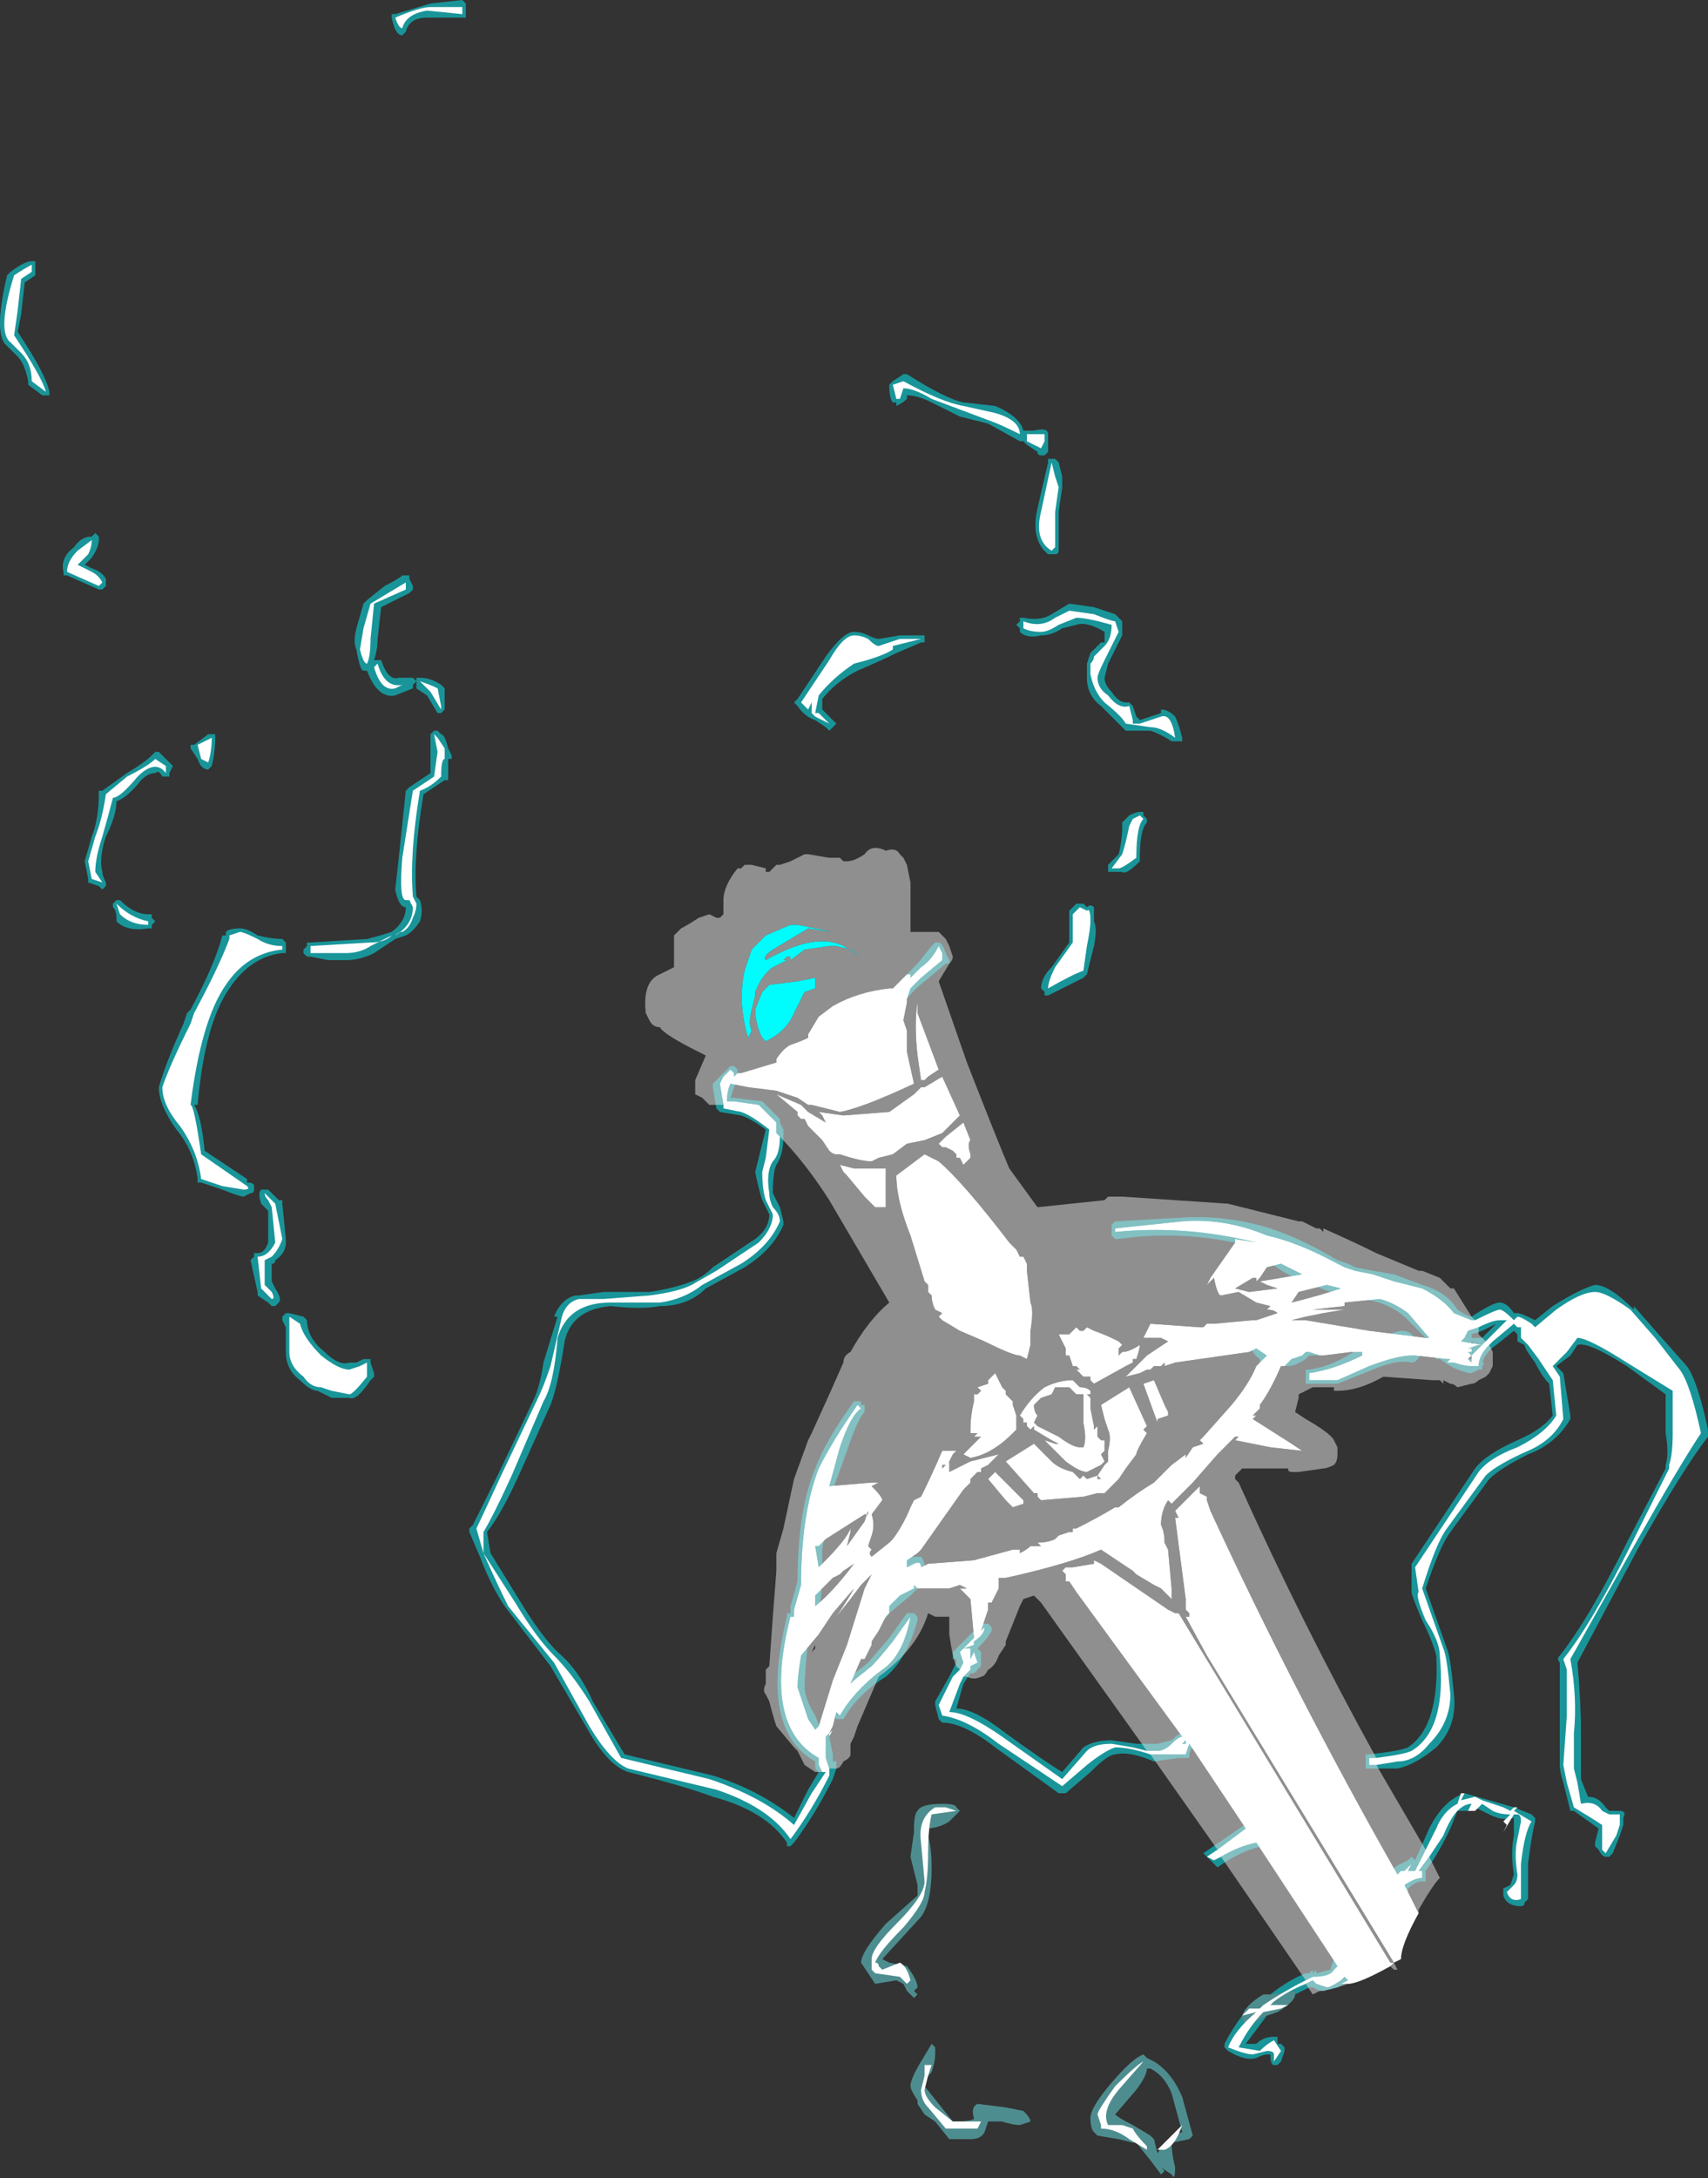<?xml version="1.0" encoding="UTF-8" standalone="no"?>
<svg xmlns:ffdec="https://www.free-decompiler.com/flash" xmlns:xlink="http://www.w3.org/1999/xlink" ffdec:objectType="shape" height="30.85px" width="24.2px" xmlns="http://www.w3.org/2000/svg">
  <rect width="100%" height="100%" fill="#333333" stroke="none"/>
  <g transform="matrix(1.0, 0.0, 0.0, 1.0, 19.8, 28.0)">
    <path d="M1.05 -8.9 L1.05 -8.95 1.1 -8.95 1.05 -9.0 1.05 -8.9 M1.05 -9.1 L1.05 -9.05 1.2 -9.05 1.4 -9.25 1.2 -9.15 1.05 -9.1 M0.35 -8.95 L0.35 -8.9 Q0.3 -8.7 0.2 -8.7 0.0 -8.75 -0.35 -8.6 L-0.85 -8.4 -1.3 -8.4 -1.3 -8.6 -1.25 -8.6 Q-0.9 -8.65 -0.55 -8.9 -0.2 -9.1 0.05 -9.15 0.15 -9.15 0.2 -9.1 L0.35 -8.95 M1.8 -8.95 L1.7 -9.0 1.7 -9.1 1.65 -9.15 1.4 -8.95 Q1.25 -8.85 1.2 -8.7 1.25 -8.7 1.2 -8.65 L1.2 -8.6 1.15 -8.6 1.05 -8.55 Q0.95 -8.55 0.75 -8.65 L0.6 -8.75 0.55 -8.75 0.5 -8.8 0.5 -8.85 0.45 -8.95 0.45 -9.0 0.1 -9.35 Q-0.2 -9.6 -0.6 -9.6 -0.85 -9.65 -1.2 -9.8 L-1.25 -9.8 Q-1.6 -9.95 -1.85 -10.15 L-1.85 -10.2 -1.9 -10.2 Q-1.95 -10.25 -1.9 -10.25 L-1.9 -10.3 Q-2.95 -10.6 -3.95 -10.45 L-4.0 -10.45 -4.05 -10.5 -4.05 -10.65 -4.0 -10.7 -3.1 -10.75 Q-2.45 -10.8 -1.8 -10.6 -1.35 -10.45 -0.85 -10.15 L-0.7 -10.1 -0.6 -10.05 -0.35 -10.0 -0.05 -9.95 0.35 -9.8 Q0.7 -9.7 0.85 -9.45 1.0 -9.35 1.05 -9.35 1.35 -9.55 1.45 -9.55 1.55 -9.55 1.65 -9.4 L1.7 -9.4 Q1.75 -9.4 1.95 -9.3 L2.2 -9.5 Q2.6 -9.75 2.8 -9.8 3.0 -9.8 3.35 -9.45 L3.35 -9.5 3.7 -9.1 4.1 -8.65 Q4.25 -8.45 4.4 -7.75 L4.4 -7.65 Q4.05 -7.2 3.4 -6.05 L2.55 -4.45 Q2.6 -3.9 2.6 -3.45 L2.6 -2.8 2.7 -2.55 Q2.85 -2.55 2.95 -2.4 L3.0 -2.35 3.15 -2.35 Q3.25 -2.35 3.2 -2.25 L3.2 -2.15 3.15 -2.0 3.05 -1.75 3.0 -1.7 2.95 -1.7 Q2.9 -1.7 2.85 -1.8 L2.8 -1.85 2.8 -1.9 2.85 -2.1 2.5 -2.35 2.45 -2.35 2.35 -2.75 Q2.3 -2.9 2.3 -3.0 L2.3 -4.45 Q2.25 -4.5 2.3 -4.55 2.7 -5.05 3.25 -6.15 L3.8 -7.2 3.8 -7.25 Q3.85 -7.4 3.8 -7.7 L3.8 -8.25 3.25 -8.65 Q2.7 -9.0 2.55 -8.95 L2.45 -8.8 2.25 -8.65 2.35 -8.55 2.45 -7.95 2.45 -7.9 Q2.25 -7.55 1.85 -7.4 1.45 -7.2 1.3 -7.05 L0.75 -6.3 Q0.6 -6.1 0.4 -5.5 L0.7 -4.65 Q0.75 -4.55 0.8 -4.0 0.85 -3.55 0.55 -3.25 0.25 -3.0 0.0 -2.95 L-0.45 -2.95 -0.45 -3.15 -0.4 -3.15 Q0.05 -3.2 0.15 -3.25 0.6 -3.55 0.55 -4.55 0.5 -4.75 0.35 -5.05 0.2 -5.4 0.2 -5.45 L0.2 -5.85 1.1 -7.2 Q1.25 -7.4 1.7 -7.6 2.05 -7.75 2.2 -7.95 L2.15 -8.4 Q2.05 -8.5 1.95 -8.7 1.8 -8.9 1.8 -8.95 M1.1 -8.8 L1.1 -8.8 1.1 -8.75 1.05 -8.75 1.05 -8.7 1.15 -8.75 1.1 -8.8 M-5.85 -5.0 L-5.8 -5.0 -5.75 -4.95 -5.75 -4.9 Q-5.8 -4.8 -5.95 -4.65 L-5.9 -4.6 -5.9 -4.4 -6.0 -4.3 -6.05 -4.3 -6.15 -4.15 -6.25 -3.8 Q-6.0 -3.8 -5.55 -3.45 -5.0 -3.05 -4.75 -2.9 L-4.45 -3.25 Q-4.3 -3.35 -4.05 -3.35 L-3.7 -3.3 -3.4 -3.3 -3.2 -3.35 Q-3.1 -3.45 -3.05 -3.45 L-3.0 -3.45 -2.9 -3.35 -2.9 -3.3 -2.95 -3.15 -2.95 -3.1 -3.1 -3.1 -3.45 -3.05 Q-3.8 -3.2 -4.0 -3.15 -4.1 -3.15 -4.35 -2.9 L-4.7 -2.6 -4.8 -2.6 -5.7 -3.25 Q-6.15 -3.6 -6.45 -3.6 L-6.5 -3.65 -6.55 -3.85 -6.55 -3.9 -6.35 -4.25 -6.25 -4.45 -6.25 -4.5 -6.3 -4.5 -6.3 -4.6 -5.9 -5.0 -5.85 -5.0 M-7.5 -4.45 L-7.2 -4.8 -6.95 -5.15 -6.85 -5.15 -6.8 -5.1 -6.8 -5.05 Q-6.95 -4.5 -7.25 -4.25 -7.65 -4.0 -7.85 -3.65 L-7.95 -3.65 -8.0 -3.75 -8.0 -3.8 Q-8.0 -4.05 -7.75 -4.25 L-7.5 -4.45 M-7.05 -6.2 L-7.0 -6.2 -6.9 -6.15 -6.85 -6.1 -6.85 -6.0 -6.9 -5.95 Q-6.8 -5.95 -6.75 -5.95 -6.7 -5.9 -6.7 -5.8 -6.65 -5.6 -6.8 -5.5 L-6.9 -5.4 -7.2 -5.15 Q-7.3 -5.0 -7.4 -5.0 L-7.55 -5.0 -7.6 -5.05 -7.6 -5.3 -7.05 -6.2 M-1.35 -9.2 L-1.25 -9.2 Q-0.85 -9.2 -0.7 -9.1 L-0.65 -9.05 -0.65 -9.0 -0.7 -9.0 Q-0.85 -8.8 -1.25 -8.8 L-1.3 -8.75 Q-1.45 -8.65 -1.55 -8.65 L-1.65 -8.65 Q-1.75 -8.65 -1.85 -8.55 L-1.9 -8.55 Q-1.95 -8.55 -1.95 -8.6 L-1.95 -8.75 Q-2.1 -8.85 -2.1 -9.05 L-2.1 -9.15 -2.05 -9.15 -1.6 -9.2 -1.35 -9.2 M-12.1 -8.7 L-11.9 -9.35 -11.95 -9.35 Q-11.85 -9.6 -11.65 -9.65 L-11.6 -9.65 -11.25 -9.7 -10.6 -9.7 Q-10.25 -9.75 -10.0 -9.85 -9.85 -9.9 -9.7 -10.05 L-9.1 -10.45 Q-8.9 -10.6 -8.9 -10.8 L-9.0 -11.0 Q-9.05 -11.15 -9.1 -11.4 L-9.05 -11.6 Q-9.0 -11.8 -8.95 -12.0 -9.15 -12.15 -9.3 -12.2 L-9.6 -12.25 -9.65 -12.3 -9.7 -12.6 -9.7 -12.65 -9.45 -12.9 -9.4 -12.9 -9.35 -12.85 -9.35 -12.7 -9.4 -12.6 -9.45 -12.45 -9.4 -12.45 -9.0 -12.4 -8.75 -12.15 -8.75 -12.1 -8.7 -12.0 -8.7 -11.9 Q-8.7 -11.65 -8.8 -11.5 -8.85 -11.4 -8.85 -11.1 -8.8 -11.0 -8.75 -10.9 L-8.7 -10.7 -8.7 -10.65 Q-8.85 -10.3 -9.25 -10.05 L-9.8 -9.75 Q-10.05 -9.5 -10.45 -9.5 -10.7 -9.45 -11.15 -9.5 -11.7 -9.45 -11.8 -9.0 -11.9 -8.35 -12.0 -8.1 L-12.45 -7.1 Q-12.7 -6.55 -12.9 -6.3 L-12.85 -6.0 -12.45 -5.35 Q-12.15 -4.85 -11.9 -4.6 -11.6 -4.35 -11.4 -3.9 L-10.95 -3.15 -9.7 -2.85 Q-9.05 -2.65 -8.55 -2.25 L-8.35 -2.65 -8.2 -2.9 -8.25 -2.95 -8.25 -3.05 Q-9.05 -3.5 -8.65 -5.1 L-8.65 -5.15 -8.6 -5.15 -8.6 -5.25 -8.5 -5.6 Q-8.5 -6.6 -8.25 -7.2 -8.1 -7.6 -7.7 -8.15 L-7.6 -8.15 -7.6 -8.1 -7.55 -8.1 -7.55 -8.0 Q-7.65 -7.9 -7.8 -7.45 L-8.0 -6.9 -8.05 -6.8 -8.0 -6.75 -8.0 -6.7 -8.05 -6.7 -8.05 -6.65 -8.15 -6.05 -8.15 -5.8 -8.2 -5.6 -8.15 -5.6 -8.15 -5.55 -8.2 -5.1 -8.3 -4.8 -8.35 -4.75 Q-8.4 -4.3 -8.4 -4.1 -8.4 -3.95 -8.25 -3.7 L-8.15 -3.45 -8.05 -3.45 -8.05 -3.4 -8.0 -3.15 -8.0 -3.05 -7.95 -3.05 -7.95 -2.95 -8.0 -2.8 Q-8.25 -2.3 -8.55 -1.9 L-8.6 -1.85 -8.65 -1.85 -8.65 -1.9 Q-8.95 -2.35 -9.7 -2.55 -10.1 -2.7 -10.9 -2.9 -11.2 -3.0 -11.5 -3.55 L-12.0 -4.4 -12.65 -5.25 Q-12.85 -5.55 -13.0 -5.95 L-13.15 -6.3 -13.15 -6.35 -13.1 -6.4 Q-13.05 -6.5 -12.75 -7.1 L-12.25 -8.15 Q-12.15 -8.35 -12.1 -8.7 M-15.5 -9.35 L-15.45 -9.3 Q-15.45 -9.05 -15.2 -8.85 -15.0 -8.65 -14.85 -8.7 L-14.75 -8.7 -14.65 -8.75 -14.55 -8.75 -14.55 -8.7 -14.5 -8.55 -14.5 -8.5 -14.55 -8.45 Q-14.75 -8.15 -14.85 -8.2 L-15.1 -8.2 -15.3 -8.3 Q-15.4 -8.3 -15.55 -8.45 -15.75 -8.6 -15.75 -8.85 L-15.75 -9.2 -15.8 -9.3 -15.8 -9.35 -15.75 -9.4 -15.7 -9.4 -15.5 -9.35 M-16.1 -11.15 L-16.0 -11.15 -15.85 -11.0 -15.8 -11.0 -15.8 -10.95 -15.75 -10.45 -15.75 -10.4 Q-15.75 -10.25 -15.9 -10.15 -15.9 -10.1 -15.95 -10.1 L-15.95 -9.85 -15.9 -9.75 Q-15.8 -9.6 -15.85 -9.55 L-15.9 -9.5 -15.95 -9.5 -16.0 -9.55 -16.15 -9.65 -16.15 -9.7 -16.25 -10.15 -16.2 -10.2 -16.2 -10.25 -16.15 -10.25 Q-16.05 -10.25 -16.0 -10.4 L-16.0 -10.85 -16.1 -10.95 Q-16.15 -11.1 -16.1 -11.15 M-15.45 -14.6 L-15.45 -14.65 -15.4 -14.65 -14.6 -14.7 Q-14.4 -14.75 -14.25 -14.8 -14.05 -14.95 -14.05 -15.15 L-14.05 -15.15 Q-14.15 -15.15 -14.2 -15.4 L-14.15 -15.85 -14.05 -16.8 -14.0 -16.85 -13.7 -17.05 -13.7 -17.6 -13.65 -17.65 -13.6 -17.65 -13.55 -17.6 Q-13.5 -17.6 -13.45 -17.4 L-13.4 -17.3 -13.4 -17.25 -13.45 -17.25 -13.45 -16.95 -13.5 -16.95 -13.8 -16.75 Q-13.95 -15.85 -13.9 -15.3 L-13.85 -15.25 Q-13.8 -15.1 -13.85 -14.95 -13.95 -14.8 -14.05 -14.75 L-14.2 -14.7 -14.5 -14.5 Q-14.7 -14.4 -14.9 -14.4 L-15.15 -14.4 -15.4 -14.45 -15.45 -14.45 -15.5 -14.5 -15.5 -14.55 -15.45 -14.6 M-16.4 -14.85 Q-16.3 -14.85 -16.15 -14.75 -15.95 -14.7 -15.8 -14.7 L-15.75 -14.65 -15.75 -14.5 -15.8 -14.5 Q-16.25 -14.45 -16.55 -14.0 -16.9 -13.5 -17.0 -12.35 L-17.05 -12.35 Q-16.95 -12.2 -16.9 -11.7 L-16.3 -11.3 -16.3 -11.25 Q-16.2 -11.25 -16.2 -11.2 L-16.2 -11.15 Q-16.2 -11.1 -16.25 -11.1 L-16.35 -11.05 Q-16.4 -11.05 -16.65 -11.15 L-16.95 -11.25 -17.0 -11.25 -17.0 -11.3 Q-17.05 -11.7 -17.3 -12.0 -17.55 -12.35 -17.55 -12.6 -17.45 -12.95 -17.2 -13.5 L-17.15 -13.65 -17.1 -13.7 Q-16.75 -14.35 -16.65 -14.75 L-16.6 -14.75 -16.6 -14.8 Q-16.55 -14.85 -16.4 -14.85 M-16.75 -17.6 L-16.75 -17.55 Q-16.75 -17.35 -16.8 -17.15 L-16.85 -17.1 Q-16.95 -17.1 -17.0 -17.25 L-17.1 -17.4 -17.1 -17.45 -17.05 -17.45 -16.85 -17.6 -16.75 -17.6 M-13.9 -18.4 L-13.85 -18.4 Q-13.7 -18.4 -13.55 -18.3 L-13.5 -18.25 -13.5 -17.95 -13.55 -17.9 -13.6 -17.9 -13.75 -18.15 -13.9 -18.25 -13.9 -18.4 M-14.35 -19.7 Q-14.15 -19.8 -14.1 -19.85 L-14.0 -19.85 -14.0 -19.8 -13.95 -19.7 -13.95 -19.65 -14.0 -19.6 -14.4 -19.4 -14.45 -18.95 Q-14.45 -18.8 -14.5 -18.65 L-14.4 -18.65 Q-14.3 -18.35 -14.15 -18.4 L-13.95 -18.4 -13.9 -18.35 -13.95 -18.3 -13.95 -18.25 -14.2 -18.15 Q-14.45 -18.1 -14.6 -18.5 L-14.65 -18.5 Q-14.7 -18.5 -14.75 -18.8 -14.8 -18.9 -14.75 -19.1 L-14.65 -19.45 -14.6 -19.5 -14.35 -19.7 M-17.7 -15.05 L-17.65 -15.05 -17.65 -15.0 -17.6 -14.95 -17.65 -14.9 -17.65 -14.85 -17.7 -14.85 Q-18.0 -14.8 -18.15 -14.95 L-18.15 -15.0 Q-18.15 -15.1 -18.2 -15.15 L-18.2 -15.2 -18.15 -15.25 -18.1 -15.25 Q-17.9 -15.05 -17.7 -15.05 M-17.6 -17.35 L-17.55 -17.35 -17.35 -17.15 -17.4 -17.05 -17.4 -17.0 -17.5 -17.0 Q-17.55 -17.1 -17.6 -17.05 -17.7 -17.05 -17.8 -16.95 -18.0 -16.7 -18.15 -16.65 -18.15 -16.45 -18.3 -16.15 -18.4 -15.85 -18.35 -15.65 -18.35 -15.6 -18.3 -15.5 L-18.3 -15.45 -18.35 -15.4 -18.4 -15.45 -18.55 -15.5 -18.55 -15.55 -18.6 -15.8 -18.5 -16.15 Q-18.4 -16.4 -18.4 -16.75 L-18.4 -16.8 -18.35 -16.8 -18.0 -17.05 Q-17.75 -17.2 -17.65 -17.3 L-17.6 -17.35 M-18.4 -20.4 L-18.4 -20.35 Q-18.4 -20.25 -18.5 -20.1 L-18.6 -20.0 -18.5 -19.95 Q-18.35 -19.9 -18.3 -19.8 L-18.3 -19.7 -18.35 -19.65 -18.4 -19.65 -18.85 -19.85 -18.9 -19.85 -18.9 -19.9 Q-18.95 -20.1 -18.75 -20.25 -18.65 -20.4 -18.5 -20.4 L-18.45 -20.45 -18.4 -20.4 M-19.3 -24.15 L-19.3 -24.1 -19.45 -24.0 -19.5 -23.55 -19.55 -23.3 Q-19.15 -22.7 -19.1 -22.45 L-19.1 -22.4 -19.2 -22.4 -19.4 -22.55 -19.4 -22.6 Q-19.45 -22.85 -19.55 -22.95 L-19.7 -23.1 Q-19.9 -23.25 -19.7 -24.1 L-19.65 -24.15 Q-19.45 -24.3 -19.35 -24.3 L-19.3 -24.3 -19.3 -24.15 M-13.2 -27.95 L-13.2 -27.75 -13.75 -27.75 Q-14.0 -27.75 -14.05 -27.55 L-14.1 -27.5 Q-14.2 -27.5 -14.25 -27.75 L-14.25 -27.8 -14.2 -27.8 -13.7 -27.95 -13.25 -28.0 -13.2 -27.95 M-4.65 -15.05 L-4.65 -15.1 -4.55 -15.2 -4.45 -15.2 -4.4 -15.15 Q-4.35 -15.2 -4.3 -15.15 L-4.3 -14.95 Q-4.25 -14.85 -4.3 -14.6 L-4.4 -14.2 -4.45 -14.15 -4.95 -13.9 -5.0 -13.9 -5.0 -13.95 -5.05 -14.0 Q-5.05 -14.15 -4.9 -14.3 L-4.65 -14.65 -4.65 -15.05 M-3.9 -16.3 L-3.9 -16.35 -3.8 -16.45 Q-3.7 -16.5 -3.65 -16.5 L-3.6 -16.5 -3.6 -16.45 -3.55 -16.4 -3.55 -16.35 Q-3.65 -16.25 -3.65 -15.85 L-3.65 -15.8 Q-3.85 -15.6 -3.9 -15.65 L-4.1 -15.65 -4.1 -15.75 -3.95 -15.9 Q-3.9 -16.1 -3.9 -16.3 M-4.75 -19.1 Q-4.9 -19.0 -5.05 -19.0 -5.25 -18.95 -5.35 -19.05 L-5.35 -19.1 -5.4 -19.15 -5.35 -19.2 -5.35 -19.25 -5.3 -19.25 Q-5.05 -19.2 -4.9 -19.3 L-4.65 -19.45 -4.3 -19.4 -4.0 -19.3 -3.9 -19.2 -3.9 -19.0 -4.1 -18.6 -4.15 -18.4 Q-4.15 -18.3 -4.05 -18.2 -3.95 -18.05 -3.85 -18.05 L-3.8 -18.05 -3.75 -18.0 -3.7 -17.85 -3.65 -17.8 -3.35 -17.9 -3.35 -17.95 Q-3.25 -17.95 -3.15 -17.85 -3.1 -17.75 -3.05 -17.55 L-3.05 -17.5 -3.2 -17.5 Q-3.35 -17.6 -3.5 -17.65 L-3.85 -17.65 -4.2 -18.0 Q-4.4 -18.15 -4.4 -18.4 L-4.4 -18.6 -4.35 -18.75 -4.2 -18.9 -4.15 -18.9 -4.15 -19.05 Q-4.4 -19.2 -4.55 -19.15 L-4.75 -19.1 M-7.0 -14.15 L-6.8 -14.35 -6.6 -14.6 -6.55 -14.65 -6.5 -14.65 Q-6.45 -14.65 -6.4 -14.5 L-6.35 -14.4 -6.35 -14.35 -6.4 -14.35 -6.7 -14.1 Q-6.95 -13.9 -7.05 -13.7 L-7.05 -13.65 -7.1 -13.65 -7.15 -13.7 -7.15 -13.75 -7.05 -14.1 -7.0 -14.15 M-7.5 -19.0 Q-7.4 -18.95 -7.35 -18.95 L-7.05 -19.0 -6.7 -19.0 -6.7 -18.9 -6.75 -18.9 -7.1 -18.75 Q-7.3 -18.65 -7.65 -18.5 -7.95 -18.35 -8.15 -18.1 L-8.15 -17.95 Q-8.05 -17.85 -8.0 -17.8 L-7.95 -17.75 -8.05 -17.65 -8.1 -17.7 -8.25 -17.8 Q-8.4 -17.85 -8.5 -18.0 L-8.55 -18.05 -8.5 -18.1 -8.1 -18.7 Q-7.85 -19.05 -7.7 -19.05 -7.6 -19.05 -7.5 -19.0 M-4.95 -21.45 L-4.95 -21.5 -4.85 -21.5 -4.8 -21.45 -4.75 -21.25 -4.75 -21.1 -4.8 -20.75 -4.8 -20.2 Q-4.8 -20.15 -4.85 -20.15 L-4.95 -20.15 Q-5.2 -20.35 -5.1 -20.8 L-4.95 -21.45 M-5.25 -21.7 L-5.3 -21.75 -5.35 -21.75 -5.8 -22.0 -6.2 -22.1 -6.6 -22.3 Q-6.8 -22.4 -6.95 -22.4 L-6.95 -22.35 Q-7.0 -22.3 -7.1 -22.25 L-7.1 -22.3 -7.15 -22.3 Q-7.2 -22.35 -7.2 -22.55 L-7.15 -22.6 -7.0 -22.7 -6.95 -22.7 Q-6.4 -22.35 -6.15 -22.3 L-5.7 -22.25 Q-5.35 -22.1 -5.3 -21.9 L-5.15 -21.9 Q-4.95 -21.95 -4.95 -21.85 L-4.95 -21.6 -5.0 -21.55 -5.05 -21.55 Q-5.1 -21.55 -5.1 -21.6 L-5.25 -21.7 M1.65 -2.2 L1.65 -2.25 Q1.5 -2.2 1.3 -2.3 L1.1 -2.4 1.0 -2.35 0.85 -2.35 0.75 -2.1 0.7 -2.0 Q0.55 -1.7 0.4 -1.5 L0.4 -1.35 0.35 -1.35 Q0.25 -1.35 0.15 -1.25 0.15 -1.2 0.15 -1.1 L0.15 -1.05 Q0.25 -1.0 0.25 -0.9 L0.2 -0.85 0.05 -0.85 Q0.0 -0.9 -0.1 -0.95 L-0.2 -1.05 -0.25 -1.05 -0.25 -1.1 Q-0.25 -1.15 -0.1 -1.35 -0.1 -1.55 0.05 -1.6 L0.15 -1.65 0.2 -1.7 0.25 -1.65 0.45 -2.1 Q0.65 -2.5 0.95 -2.6 L1.65 -2.4 1.9 -2.3 1.95 -2.25 1.95 -2.2 Q1.9 -2.0 1.85 -1.6 L1.85 -1.1 1.8 -1.05 Q1.8 -1.0 1.75 -1.0 1.55 -1.0 1.5 -1.15 L1.5 -1.25 1.6 -1.3 1.65 -1.45 Q1.6 -1.75 1.65 -2.0 L1.65 -2.2 M1.05 -8.8 L1.0 -8.85 1.0 -8.75 1.05 -8.75 1.05 -8.8 M-1.8 0.25 Q-1.55 0.05 -1.3 -0.05 L-1.25 -0.05 -1.2 -0.1 -1.2 -0.05 -1.15 -0.1 -1.15 -0.05 -0.95 -0.1 Q-0.9 -0.3 -0.85 -0.25 L-0.6 -0.25 -0.5 -0.15 Q-0.5 0.0 -0.6 0.05 L-0.65 0.05 Q-0.7 0.05 -0.75 0.1 L-0.85 0.15 -1.05 0.2 -1.1 0.2 -1.2 0.15 -1.25 0.15 -1.45 0.25 -1.45 0.2 -1.8 0.25 M-1.9 -1.85 Q-2.2 -1.8 -2.55 -1.55 L-2.75 -1.75 -1.95 -2.3 -1.85 -2.3 Q-1.75 -2.25 -1.8 -2.15 L-1.8 -2.1 -1.85 -1.95 Q-1.85 -1.9 -1.9 -1.85 M-1.85 0.55 L-2.15 0.95 -2.0 0.95 Q-1.9 0.85 -1.75 0.85 L-1.7 0.85 -1.7 0.95 -1.65 0.95 -1.6 1.0 -1.6 1.05 -1.65 1.2 -1.7 1.25 -1.75 1.25 Q-1.8 1.25 -1.8 1.1 L-1.85 1.1 Q-1.9 1.1 -2.0 1.15 -2.15 1.2 -2.4 1.05 L-2.45 1.0 -2.45 0.95 Q-2.35 0.75 -2.2 0.55 L-2.2 0.6 -2.15 0.7 -2.05 0.7 Q-2.05 0.65 -1.85 0.55" fill="#00f7ff" fill-opacity="0.502" fill-rule="evenodd" stroke="none"/>
    <path d="M-6.85 -2.1 Q-6.85 -2.3 -6.8 -2.35 -6.75 -2.45 -6.45 -2.45 -6.25 -2.45 -6.25 -2.4 L-6.2 -2.35 -6.35 -2.2 Q-6.5 -2.1 -6.7 -2.1 -6.6 -1.95 -6.6 -1.55 -6.6 -1.05 -6.75 -0.85 L-7.3 -0.25 -7.2 -0.2 -6.95 -0.15 Q-6.8 0.05 -6.8 0.15 L-6.85 0.2 -6.8 0.25 -6.85 0.3 -6.95 0.2 -7.0 0.1 -7.1 0.05 -7.4 0.1 -7.6 -0.2 Q-7.6 -0.35 -7.25 -0.75 L-6.8 -1.15 -6.8 -1.3 -6.9 -1.7 -6.85 -2.05 -6.85 -2.1 M-1.8 0.25 L-1.45 0.2 -1.45 0.25 Q-1.45 0.35 -1.7 0.5 L-1.85 0.55 Q-2.05 0.65 -2.05 0.7 L-2.15 0.7 -2.2 0.6 -2.2 0.55 Q-2.15 0.4 -1.9 0.25 L-1.8 0.25 M-3.5 1.3 L-3.55 1.3 Q-3.55 1.4 -3.7 1.6 L-4.0 1.95 Q-3.95 2.0 -3.75 2.1 L-3.5 2.25 -3.45 2.3 -3.4 2.5 -3.3 2.35 Q-3.2 2.25 -3.05 2.2 L-3.2 1.65 Q-3.3 1.4 -3.5 1.3 M-3.55 1.15 L-3.45 1.2 Q-3.2 1.35 -3.05 1.7 L-2.9 2.25 -2.95 2.3 -3.2 2.35 Q-3.2 2.5 -3.15 2.7 -3.15 2.9 -3.2 2.8 L-3.35 2.7 -3.3 2.75 -3.35 2.8 -3.5 2.6 -3.7 2.35 -3.75 2.35 -3.95 2.3 -4.25 2.25 -4.3 2.2 Q-4.35 2.15 -4.35 2.0 -4.35 1.85 -4.05 1.5 -3.75 1.15 -3.6 1.1 L-3.55 1.15 M-5.2 2.05 L-5.35 2.1 Q-5.45 2.1 -5.6 2.05 L-5.8 2.05 -5.85 2.2 Q-5.9 2.3 -6.05 2.3 L-6.35 2.3 -6.55 2.05 -6.7 1.95 -6.8 1.8 -6.8 1.75 Q-6.9 1.6 -6.9 1.55 -6.9 1.45 -6.75 1.2 L-6.6 0.95 -6.55 1.0 -6.55 1.1 Q-6.55 1.2 -6.6 1.35 -6.7 1.45 -6.7 1.55 L-6.3 2.05 Q-6.0 2.05 -6.0 2.0 -6.05 1.85 -5.95 1.8 L-5.55 1.85 -5.3 1.9 Q-5.2 2.0 -5.2 2.05" fill="#6be7eb" fill-opacity="0.502" fill-rule="evenodd" stroke="none"/>
    <path d="M1.1 -9.3 L1.05 -9.3 0.8 -9.4 Q0.65 -9.6 0.35 -9.75 L-0.05 -9.85 -0.35 -9.95 -0.6 -10.0 -0.75 -10.05 -0.85 -10.1 Q-1.4 -10.4 -1.85 -10.5 -2.45 -10.75 -3.05 -10.7 L-4.0 -10.6 -4.0 -10.55 Q-3.0 -10.65 -2.0 -10.4 L-2.3 -10.45 -2.3 -10.4 -2.65 -9.9 -2.7 -9.8 -2.6 -9.9 Q-2.55 -9.65 -2.5 -9.65 L-2.25 -9.7 -2.0 -9.55 -1.8 -9.5 -1.85 -9.45 Q-1.75 -9.45 -1.7 -9.4 L-2.0 -9.3 -2.05 -9.3 -2.6 -9.25 -2.7 -9.25 -2.75 -9.2 -2.8 -9.2 -3.5 -9.25 -3.6 -9.05 -3.35 -9.05 -3.25 -9.0 -3.55 -8.8 -3.85 -8.5 -3.65 -8.55 -3.55 -8.6 -3.5 -8.6 -3.45 -8.65 -3.35 -8.65 -3.3 -8.7 -3.3 -8.65 -3.15 -8.7 -2.1 -8.85 -2.0 -8.9 -1.85 -8.8 -2.0 -8.65 Q-2.1 -8.4 -2.35 -8.1 L-2.75 -7.65 -2.8 -7.6 -2.75 -7.55 -2.9 -7.5 -3.0 -7.35 -3.0 -7.4 -3.2 -7.25 -3.45 -7.0 Q-3.7 -6.85 -3.95 -6.65 L-4.0 -6.65 Q-4.25 -6.5 -4.55 -6.35 L-4.6 -6.35 -4.6 -6.3 -4.65 -6.3 -4.8 -6.25 -4.85 -6.2 Q-4.95 -6.15 -5.1 -6.15 L-5.05 -6.1 -5.2 -6.1 Q-5.25 -6.05 -5.35 -6.0 L-5.35 -6.05 -5.45 -6.05 -6.0 -5.9 -6.65 -5.85 -6.75 -5.8 Q-6.75 -5.9 -6.85 -5.85 L-6.95 -5.8 -6.95 -5.9 -6.8 -6.0 -6.75 -6.05 -6.15 -6.9 Q-6.1 -6.95 -6.05 -7.0 L-6.05 -7.05 -5.95 -7.15 -5.9 -7.15 -5.9 -7.2 -5.8 -7.25 -5.65 -7.4 -6.05 -7.3 Q-6.25 -7.2 -6.35 -7.15 L-6.35 -7.3 -6.3 -7.4 -6.25 -7.45 -6.45 -7.45 Q-6.6 -7.1 -6.75 -6.8 L-6.85 -6.75 -6.9 -6.65 Q-7.0 -6.4 -7.15 -6.2 L-7.2 -6.15 -7.45 -5.95 Q-7.5 -6.0 -7.45 -6.05 L-7.5 -6.1 -7.45 -6.25 Q-7.4 -6.4 -7.45 -6.55 L-7.3 -6.75 Q-7.3 -6.8 -7.45 -6.95 L-7.35 -7.0 -7.45 -7.0 -8.05 -6.95 -7.9 -7.5 Q-7.75 -7.95 -7.6 -8.05 L-7.65 -8.1 Q-8.0 -7.6 -8.2 -7.2 -8.45 -6.55 -8.45 -5.55 L-8.55 -5.2 -8.55 -5.1 -8.6 -5.1 Q-9.0 -3.55 -8.2 -3.1 L-8.2 -3.0 -8.15 -2.9 -8.1 -2.9 -8.25 -2.9 -8.4 -3.0 -8.5 -3.2 -8.55 -3.25 -8.8 -3.55 Q-8.85 -3.7 -8.9 -3.9 L-8.95 -4.0 Q-9.0 -4.05 -8.95 -4.15 L-8.95 -4.35 -8.9 -4.4 -8.85 -5.1 -8.8 -5.75 -8.8 -6.0 -8.7 -6.35 -8.55 -7.05 -8.35 -7.6 -8.3 -7.7 -8.05 -8.25 -7.85 -8.7 Q-7.85 -8.8 -7.75 -8.85 -7.5 -9.3 -7.2 -9.55 L-8.05 -11.0 Q-8.4 -11.55 -8.8 -11.95 L-8.8 -12.1 -9.05 -12.35 -9.4 -12.4 -9.5 -12.4 Q-9.5 -12.55 -9.45 -12.65 L-9.2 -12.6 -8.8 -12.55 -8.5 -12.45 -8.35 -12.35 -8.3 -12.35 -7.9 -12.25 Q-7.6 -12.3 -6.85 -12.65 L-6.95 -13.1 -6.95 -13.4 -7.0 -13.55 -6.95 -13.8 -6.95 -13.85 -6.9 -14.0 -6.75 -14.15 -6.45 -14.4 -6.45 -14.5 -6.5 -14.6 Q-6.6 -14.4 -6.75 -14.3 L-6.9 -14.15 -6.9 -14.2 -6.95 -14.2 -7.15 -14.0 -7.2 -14.0 Q-7.65 -13.95 -8.0 -13.75 L-8.2 -13.6 -8.35 -13.35 -8.35 -13.3 Q-8.45 -13.25 -8.6 -13.2 -8.7 -13.15 -8.8 -13.0 L-8.8 -12.95 -9.3 -12.8 -9.35 -12.8 -9.4 -12.75 -9.4 -12.8 -9.45 -12.85 -9.55 -12.75 -9.6 -12.65 -9.55 -12.35 -9.75 -12.35 -9.85 -12.45 -9.95 -12.5 -9.95 -12.7 -9.8 -13.05 -9.9 -13.1 Q-10.4 -13.35 -10.45 -13.45 -10.55 -13.45 -10.6 -13.55 L-10.65 -13.65 Q-10.7 -14.1 -10.45 -14.2 L-10.25 -14.3 -10.25 -14.75 -10.15 -14.85 Q-10.05 -14.9 -9.9 -15.0 L-9.75 -15.05 -9.65 -15.0 -9.6 -15.0 -9.55 -15.05 -9.55 -15.25 Q-9.55 -15.45 -9.35 -15.7 L-9.3 -15.7 -9.25 -15.75 -9.15 -15.75 -8.95 -15.7 -8.95 -15.65 -8.9 -15.65 -8.8 -15.75 -8.75 -15.75 -8.6 -15.8 -8.4 -15.9 -8.35 -15.9 -8.05 -15.85 -7.9 -15.85 -7.85 -15.8 -7.8 -15.8 Q-7.7 -15.8 -7.55 -15.9 -7.45 -16.05 -7.25 -15.95 -7.1 -16.0 -7.05 -15.9 L-7.0 -15.85 -6.95 -15.75 -6.9 -15.5 -6.9 -14.8 -6.5 -14.8 -6.4 -14.7 -6.35 -14.6 -6.3 -14.45 Q-6.3 -14.4 -6.35 -14.35 L-6.5 -14.1 -6.1 -12.95 Q-5.65 -11.8 -5.5 -11.45 L-5.1 -10.9 -4.15 -11.0 -4.1 -11.05 -3.9 -11.05 -2.4 -10.95 -1.4 -10.7 -1.35 -10.7 -1.15 -10.6 -1.1 -10.6 -1.05 -10.55 -1.05 -10.6 Q-0.6 -10.4 -0.3 -10.25 L0.3 -10.0 0.35 -10.0 0.6 -9.9 0.75 -9.75 0.8 -9.75 1.05 -9.35 1.1 -9.3 M-8.05 -2.95 L-8.05 -2.95 -8.1 -3.1 -8.1 -3.4 -8.05 -3.45 -8.05 -3.4 -8.0 -3.5 -8.05 -3.45 -8.0 -3.55 -7.95 -3.75 -7.9 -3.7 Q-7.7 -4.05 -7.3 -4.35 -7.0 -4.55 -6.9 -5.1 L-7.15 -4.75 Q-7.35 -4.5 -7.45 -4.4 L-7.7 -4.2 -7.75 -4.15 -7.6 -4.5 -7.55 -4.5 -7.45 -4.7 -7.45 -4.75 -7.35 -4.9 -7.25 -5.1 -7.2 -5.15 -7.2 -5.25 -7.05 -5.4 -6.85 -5.5 -6.85 -5.55 -6.8 -5.5 -6.35 -5.5 -6.2 -5.55 -6.1 -5.5 -6.2 -5.5 -6.05 -5.35 -6.0 -4.8 -6.2 -4.6 -6.15 -4.45 -6.2 -4.35 -6.25 -4.4 Q-6.3 -4.5 -6.35 -4.85 L-6.35 -5.1 -6.55 -5.1 -6.65 -5.15 Q-6.8 -4.65 -7.35 -4.25 L-7.65 -3.55 -7.7 -3.4 -7.75 -3.3 Q-7.75 -3.25 -7.75 -3.15 -7.75 -3.1 -7.85 -3.05 -7.9 -2.95 -7.95 -2.95 L-8.05 -2.95 M-3.5 -3.15 L-3.0 -3.15 -2.95 -3.3 -2.15 -2.1 -2.55 -1.8 -3.5 -3.15 M-2.5 -1.7 Q-2.25 -1.85 -2.0 -1.9 L-0.85 -0.15 -0.9 -0.1 Q-0.95 0.0 -1.2 0.0 L-1.3 0.05 -2.5 -1.7 M-1.3 0.1 L-1.2 0.05 -1.15 0.1 -1.0 0.15 Q-0.95 0.15 -0.8 0.05 L-0.75 0.0 -0.7 0.05 -0.8 0.1 -0.7 0.1 -0.85 0.15 -1.05 0.2 -1.1 0.2 -1.2 0.25 -1.3 0.1 M-0.1 -0.15 L-0.05 -0.2 -0.1 -0.2 -3.1 -5.15 -3.15 -5.15 -3.25 -5.2 -4.2 -5.85 -4.3 -5.9 -4.3 -5.85 -4.6 -5.8 -4.7 -5.8 -4.75 -5.75 -4.7 -5.7 -4.7 -5.6 -4.65 -5.6 -4.55 -5.45 -3.05 -3.4 Q-3.1 -3.4 -3.2 -3.3 -3.3 -3.2 -3.4 -3.2 L-3.55 -3.2 Q-4.3 -4.25 -5.05 -5.3 L-5.15 -5.4 -5.3 -5.35 -5.35 -5.25 -5.55 -4.75 -5.55 -4.7 -5.65 -4.55 Q-5.7 -4.4 -5.8 -4.35 -5.85 -4.25 -5.9 -4.25 -6.0 -4.2 -6.1 -4.25 L-6.15 -4.25 -6.05 -4.35 -6.05 -4.4 -5.95 -4.45 -6.0 -4.6 -6.05 -4.5 -6.05 -4.65 -6.15 -4.65 -6.0 -4.7 -6.0 -4.75 Q-5.85 -4.85 -5.85 -4.95 L-5.9 -4.9 -5.8 -5.2 -5.8 -5.3 -5.75 -5.3 -5.65 -5.5 -5.65 -5.6 -5.65 -5.65 -5.55 -5.65 Q-4.65 -5.85 -4.2 -6.05 L-3.75 -5.75 -3.7 -5.7 -3.45 -5.55 -3.35 -5.5 -3.2 -5.35 -3.2 -5.5 -3.25 -6.05 -3.3 -6.15 Q-3.3 -6.3 -3.35 -6.4 -3.35 -6.6 -3.25 -6.75 L-3.2 -6.7 -2.9 -7.0 -2.55 -7.4 -2.3 -7.65 Q-2.25 -7.65 -2.3 -7.65 L-2.25 -7.65 -2.3 -7.6 -1.8 -7.5 -1.35 -7.45 -1.5 -7.55 -2.05 -7.9 -2.0 -7.95 -2.05 -7.95 -1.95 -8.05 -1.95 -8.1 Q-1.8 -8.3 -1.65 -8.65 L-1.6 -8.65 -1.5 -8.75 -1.35 -8.8 -1.3 -8.85 -1.25 -8.85 -1.1 -8.8 -1.05 -8.8 -0.65 -8.85 -0.5 -8.85 -0.5 -8.8 Q-0.9 -8.6 -1.25 -8.55 L-1.25 -8.45 -0.85 -8.45 -0.4 -8.65 Q0.0 -8.8 0.2 -8.8 L0.25 -8.8 0.7 -8.75 0.75 -8.75 0.7 -8.7 0.8 -8.7 Q0.95 -8.65 1.05 -8.65 1.2 -8.65 1.15 -8.65 1.15 -8.8 1.3 -8.95 L1.35 -8.85 1.35 -8.65 1.3 -8.55 1.25 -8.5 1.15 -8.45 Q1.1 -8.4 1.05 -8.4 L0.85 -8.35 Q0.8 -8.4 0.75 -8.4 L0.65 -8.45 0.65 -8.4 0.6 -8.45 0.5 -8.45 -0.2 -8.5 Q-0.55 -8.3 -0.85 -8.3 L-0.9 -8.3 -0.9 -8.35 -1.2 -8.35 -1.4 -8.25 -1.4 -8.2 -1.45 -8.0 -1.3 -7.9 Q-0.95 -7.7 -0.9 -7.6 L-0.85 -7.5 Q-0.85 -7.45 -0.85 -7.4 -0.85 -7.3 -0.9 -7.25 -1.0 -7.2 -1.05 -7.2 L-1.4 -7.15 -1.5 -7.15 Q-1.55 -7.15 -1.55 -7.2 L-2.2 -7.2 -2.3 -7.1 -2.3 -7.05 -2.25 -7.0 Q-1.35 -5.0 -0.3 -3.1 L-0.4 -3.1 -0.4 -3.0 -0.3 -3.0 0.4 -1.8 0.25 -1.5 0.15 -1.5 0.2 -1.6 0.1 -1.5 0.05 -1.5 0.0 -1.45 Q-1.45 -4.0 -2.65 -6.6 L-2.7 -6.75 -2.7 -6.8 -2.8 -6.85 -2.8 -6.95 -3.15 -6.6 -3.1 -6.5 -3.15 -6.5 -3.0 -5.35 -3.0 -5.2 -2.95 -5.15 -2.95 -5.1 -3.0 -5.1 -2.7 -4.55 -0.05 -0.2 0.0 -0.1 -0.05 -0.1 -0.1 -0.15 M0.3 -0.9 L0.1 -1.3 Q0.25 -1.4 0.35 -1.4 L0.35 -1.5 0.3 -1.5 0.45 -1.7 0.6 -1.4 Q0.5 -1.3 0.3 -0.95 L0.3 -0.9 M0.45 -9.05 L0.4 -9.05 -0.4 -9.15 -1.3 -9.3 -1.5 -9.3 -1.3 -9.35 -1.05 -9.4 -0.75 -9.45 -1.2 -9.45 -0.75 -9.5 -0.75 -9.55 -0.25 -9.6 Q-0.05 -9.55 0.15 -9.4 L0.45 -9.05 M1.25 -9.0 L1.05 -8.8 1.0 -8.85 1.05 -8.85 1.05 -8.9 1.0 -8.9 1.15 -8.95 1.2 -8.95 0.9 -9.0 0.95 -9.05 1.0 -9.15 1.15 -9.2 1.15 -9.1 1.25 -9.0 M1.05 -8.8 L1.05 -8.7 1.0 -8.75 1.05 -8.8 M-9.15 -14.55 L-9.25 -14.25 Q-9.35 -13.8 -9.2 -13.3 L-9.15 -13.4 Q-9.2 -13.5 -9.15 -13.7 L-9.1 -13.9 -9.1 -13.95 Q-9.0 -14.2 -8.85 -14.3 L-8.65 -14.4 -8.7 -14.4 -8.65 -14.45 -8.6 -14.45 -8.6 -14.4 -8.4 -14.55 -8.05 -14.6 -7.95 -14.6 -7.75 -14.55 -7.6 -14.45 -7.85 -14.6 Q-8.25 -14.8 -8.95 -14.4 -9.0 -14.45 -8.85 -14.55 L-8.35 -14.85 -8.0 -14.8 -8.5 -14.9 -8.6 -14.9 -8.95 -14.75 -9.15 -14.55 M-3.9 -8.95 L-3.95 -9.0 Q-4.15 -9.1 -4.3 -9.15 L-4.4 -9.2 -4.45 -9.15 -4.5 -9.15 -4.55 -9.2 -4.65 -9.1 -4.8 -9.1 -4.7 -8.9 -4.7 -8.8 -4.65 -8.8 -4.6 -8.65 -4.55 -8.65 -4.5 -8.6 -4.55 -8.6 -4.45 -8.5 -4.35 -8.5 -4.35 -8.45 -4.3 -8.4 -3.85 -8.65 -3.75 -8.7 -3.75 -8.75 -3.7 -8.75 Q-3.65 -8.9 -3.65 -8.95 -3.8 -8.85 -3.9 -8.85 L-3.95 -8.8 -3.95 -8.9 -3.9 -8.95 M-5.3 -10.2 L-5.35 -10.2 -5.4 -10.3 -5.5 -10.4 Q-6.15 -11.25 -6.5 -11.55 L-6.7 -11.65 -7.1 -11.35 Q-7.1 -11.0 -6.9 -10.5 L-6.7 -9.85 -6.65 -9.8 -6.65 -9.7 -6.6 -9.65 Q-6.6 -9.55 -6.55 -9.45 L-6.45 -9.4 -6.5 -9.35 -6.45 -9.3 -6.2 -9.15 -5.85 -9.0 Q-5.45 -8.8 -5.35 -8.8 L-5.25 -8.75 -5.2 -8.95 -5.2 -9.15 Q-5.15 -9.45 -5.2 -9.55 L-5.25 -10.0 -5.25 -10.1 -5.3 -10.2 M-4.6 -8.45 Q-4.8 -8.45 -5.0 -8.35 -5.2 -8.2 -5.35 -7.95 L-5.3 -7.9 -5.3 -7.85 -5.25 -7.85 -5.25 -7.8 -5.2 -7.75 -5.15 -7.8 -5.15 -7.75 -4.9 -7.6 -4.8 -7.55 -4.85 -7.55 -5.0 -7.6 -4.7 -7.3 Q-4.5 -7.15 -4.4 -7.15 L-4.2 -7.25 -4.15 -7.3 -4.2 -7.4 -4.15 -7.45 Q-4.15 -7.55 -4.15 -7.6 L-4.2 -7.6 -4.25 -7.65 -4.25 -7.8 -4.3 -7.75 -4.3 -7.8 -4.35 -8.05 -4.35 -8.2 -4.4 -8.25 -4.35 -8.25 -4.35 -8.3 Q-4.4 -8.35 -4.5 -8.35 -4.55 -8.4 -4.6 -8.45 M-4.8 -8.35 L-4.65 -8.35 -4.55 -8.25 -4.45 -8.25 -4.45 -7.85 Q-4.4 -7.6 -4.45 -7.5 L-4.5 -7.5 Q-4.6 -7.5 -4.8 -7.65 L-5.1 -7.8 -5.15 -7.85 -5.1 -7.95 Q-5.15 -8.0 -5.15 -8.1 L-5.05 -8.2 -4.9 -8.25 -4.85 -8.35 -4.8 -8.35 M-5.8 -8.45 L-5.8 -8.4 -5.95 -8.35 -5.9 -8.3 -5.95 -8.25 -6.0 -8.25 -6.0 -8.15 Q-6.05 -7.95 -6.05 -7.75 L-6.05 -7.7 -5.95 -7.7 -6.0 -7.65 -5.9 -7.65 -6.15 -7.4 -6.05 -7.35 Q-5.75 -7.4 -5.45 -7.7 L-5.4 -7.75 -5.4 -7.95 -5.45 -8.1 -5.45 -8.15 -5.55 -8.25 -5.55 -8.3 -5.6 -8.35 -5.7 -8.55 -5.8 -8.45 M-4.2 -7.1 L-4.2 -7.1 M-3.45 -8.45 L-3.6 -8.4 -3.4 -7.85 -3.4 -7.9 -3.25 -7.95 -3.25 -8.0 -3.3 -8.1 -3.45 -8.45 M-5.15 -7.55 L-5.55 -7.3 -5.15 -6.85 -5.1 -6.85 -5.1 -6.8 -5.05 -6.75 -4.45 -6.8 -4.25 -6.85 -4.15 -6.85 -3.95 -7.05 -3.85 -7.2 -3.7 -7.4 Q-3.7 -7.45 -3.55 -7.7 L-3.6 -7.75 -3.55 -7.8 -3.8 -8.35 -4.2 -8.1 -4.15 -7.9 -4.1 -7.75 Q-4.05 -7.65 -4.1 -7.45 L-4.1 -7.3 -4.15 -7.25 -4.25 -7.1 -4.4 -7.05 -4.45 -7.1 -4.5 -7.05 -4.6 -7.15 Q-4.8 -7.2 -4.9 -7.3 L-5.15 -7.55 M-0.8 -9.75 Q-1.1 -9.65 -1.5 -9.55 L-1.4 -9.7 -1.0 -9.8 -0.8 -9.75 M-2.0 -9.85 L-1.95 -9.9 -1.85 -10.05 -1.65 -10.1 -1.35 -9.95 -1.95 -9.85 -1.85 -9.8 -1.7 -9.75 -2.1 -9.7 -2.3 -9.75 -2.05 -9.9 -2.0 -9.9 -2.0 -9.85 M-6.85 -12.5 L-7.2 -12.25 -7.85 -12.2 -8.2 -12.25 -8.15 -12.2 -8.1 -12.1 -8.35 -12.25 -8.45 -12.35 -8.8 -12.5 -8.5 -12.25 -8.5 -12.2 -8.45 -12.15 -8.4 -12.15 -8.35 -12.05 -8.15 -11.85 -8.05 -11.7 Q-8.0 -11.65 -7.95 -11.65 L-7.9 -11.65 Q-7.6 -11.55 -7.45 -11.55 L-7.35 -11.6 -7.15 -11.65 -6.95 -11.8 -6.7 -11.85 -6.45 -11.95 -6.2 -12.2 -6.45 -12.75 -6.7 -12.6 -6.75 -12.6 -6.85 -12.5 M-6.8 -13.65 L-6.8 -13.8 Q-6.85 -13.5 -6.8 -13.05 L-6.75 -12.7 -6.7 -12.7 -6.65 -12.75 -6.5 -12.85 -6.8 -13.65 M-1.85 -7.6 L-1.85 -7.6 M-8.25 -14.0 L-8.25 -14.15 -8.5 -14.1 -8.9 -14.05 -9.0 -13.95 -9.1 -13.7 Q-9.1 -13.5 -9.0 -13.3 L-8.95 -13.25 Q-8.65 -13.4 -8.55 -13.65 L-8.4 -13.95 -8.25 -14.0 M-7.25 -11.4 L-7.25 -11.45 -7.7 -11.45 -7.9 -11.5 -7.85 -11.4 -7.8 -11.35 -7.55 -11.05 -7.4 -10.9 -7.3 -10.9 -7.25 -10.9 -7.25 -11.4 M-6.3 -11.7 L-6.25 -11.65 -6.25 -11.6 -6.2 -11.6 -6.15 -11.5 -6.05 -11.6 -6.05 -11.65 Q-6.1 -11.8 -6.05 -11.85 L-6.15 -12.1 -6.4 -11.9 -6.5 -11.8 -6.45 -11.75 -6.4 -11.75 -6.3 -11.7 M-6.45 -7.2 L-6.45 -7.25 -6.4 -7.25 -6.45 -7.2 M-7.75 -6.35 Q-7.8 -6.2 -8.15 -5.85 L-8.2 -5.8 -8.25 -6.1 -8.2 -6.1 -8.1 -6.2 -7.55 -6.55 -7.5 -6.55 -7.5 -6.6 -7.55 -6.45 -7.8 -6.1 -7.75 -6.3 -7.75 -6.35 M-8.1 -5.55 L-8.0 -5.65 -7.9 -5.7 -7.85 -5.75 -7.7 -5.85 Q-8.0 -5.45 -8.25 -5.25 L-8.25 -5.4 -8.1 -5.55 M-7.6 -5.55 L-7.45 -5.7 -7.55 -5.5 -7.8 -4.7 -8.0 -4.2 -8.2 -3.55 -8.25 -3.5 -8.35 -3.65 Q-8.45 -3.95 -8.5 -4.1 -8.5 -4.25 -8.45 -4.55 L-8.2 -4.85 -8.0 -5.15 -7.7 -5.5 Q-7.75 -5.4 -7.95 -5.1 L-7.75 -5.35 -7.6 -5.55 M-8.3 -4.6 L-8.25 -4.65 -8.25 -4.7 -8.3 -4.6 M-4.2 -7.05 L-4.25 -7.05 -4.25 -7.1 -4.2 -7.05 M-5.3 -6.7 L-5.3 -6.75 -5.7 -7.15 -5.8 -7.05 -5.55 -6.75 -5.45 -6.65 -5.3 -6.7 M-3.0 -3.35 L-3.0 -3.3 -3.05 -3.3 -3.0 -3.35" fill="#ebebeb" fill-opacity="0.502" fill-rule="evenodd" stroke="none"/>
    <path d="M1.1 -9.3 Q1.4 -9.45 1.45 -9.45 1.5 -9.45 1.65 -9.3 L1.7 -9.35 Q1.75 -9.35 1.9 -9.25 L1.95 -9.2 2.25 -9.45 Q2.6 -9.7 2.8 -9.7 2.95 -9.7 3.3 -9.45 L3.65 -9.05 4.0 -8.6 Q4.15 -8.4 4.3 -7.7 4.0 -7.25 3.35 -6.1 L2.45 -4.5 Q2.55 -3.95 2.5 -3.45 L2.5 -2.95 2.55 -2.75 2.6 -2.45 Q2.8 -2.5 2.9 -2.35 L3.0 -2.3 3.15 -2.3 3.15 -2.15 3.1 -2.0 2.95 -1.75 2.9 -1.8 2.9 -2.15 Q2.75 -2.25 2.5 -2.4 L2.4 -2.75 2.35 -3.0 2.4 -3.7 2.4 -4.35 2.35 -4.5 Q2.75 -5.0 3.3 -6.1 L3.85 -7.2 3.85 -7.25 Q3.9 -7.4 3.9 -7.7 L3.9 -8.3 3.25 -8.7 Q2.7 -9.05 2.55 -9.05 L2.4 -8.85 2.2 -8.65 2.3 -8.5 2.35 -7.9 Q2.2 -7.6 1.85 -7.45 1.4 -7.25 1.25 -7.1 L0.7 -6.35 Q0.55 -6.15 0.35 -5.5 L0.65 -4.65 Q0.7 -4.55 0.75 -4.0 0.75 -3.6 0.45 -3.3 0.25 -3.05 0.0 -3.05 L-0.3 -3.0 -0.4 -3.0 -0.4 -3.1 -0.3 -3.1 Q0.1 -3.15 0.2 -3.2 0.7 -3.5 0.6 -4.55 0.6 -4.75 0.4 -5.05 0.25 -5.4 0.3 -5.45 L0.25 -5.8 1.15 -7.15 Q1.3 -7.35 1.7 -7.5 2.1 -7.7 2.25 -7.95 L2.2 -8.45 2.0 -8.75 1.85 -8.95 1.75 -9.05 1.75 -9.2 1.7 -9.2 1.65 -9.25 1.35 -9.0 1.3 -8.95 Q1.15 -8.8 1.15 -8.65 1.2 -8.65 1.05 -8.65 0.95 -8.65 0.8 -8.7 L0.7 -8.7 0.75 -8.75 0.7 -8.75 0.25 -8.8 0.2 -8.8 Q0.0 -8.8 -0.4 -8.65 L-0.85 -8.45 -1.25 -8.45 -1.25 -8.55 Q-0.9 -8.6 -0.5 -8.8 L-0.5 -8.85 -0.65 -8.85 -1.05 -8.8 -1.1 -8.8 -1.25 -8.85 -1.3 -8.85 -1.35 -8.8 -1.5 -8.75 -1.6 -8.65 -1.65 -8.65 Q-1.8 -8.3 -1.95 -8.1 L-1.95 -8.05 -2.05 -7.95 -2.0 -7.95 -2.05 -7.9 -1.5 -7.55 -1.35 -7.45 -1.8 -7.5 -2.3 -7.6 -2.25 -7.65 -2.3 -7.65 Q-2.25 -7.65 -2.3 -7.65 L-2.55 -7.4 -2.9 -7.0 -3.2 -6.7 -3.25 -6.75 Q-3.35 -6.6 -3.35 -6.4 -3.3 -6.3 -3.3 -6.15 L-3.25 -6.05 -3.2 -5.5 -3.2 -5.35 -3.35 -5.5 -3.45 -5.55 -3.7 -5.7 -3.75 -5.75 -4.2 -6.05 Q-4.65 -5.85 -5.55 -5.65 L-5.65 -5.65 -5.65 -5.6 -5.65 -5.5 -5.75 -5.3 -5.8 -5.3 -5.8 -5.2 -5.9 -4.9 -5.85 -4.95 Q-5.85 -4.85 -6.0 -4.75 L-6.0 -4.7 -6.15 -4.65 -6.05 -4.65 -6.05 -4.5 -6.0 -4.6 -5.95 -4.45 -6.05 -4.4 -6.05 -4.35 -6.15 -4.25 -6.2 -4.15 -6.35 -3.75 Q-6.1 -3.75 -5.6 -3.4 L-4.75 -2.8 -4.4 -3.2 Q-4.3 -3.3 -4.05 -3.3 L-3.75 -3.25 -3.55 -3.2 -3.4 -3.2 Q-3.3 -3.2 -3.2 -3.3 -3.1 -3.4 -3.05 -3.4 L-4.55 -5.45 -4.65 -5.6 -4.7 -5.6 -4.7 -5.7 -4.75 -5.75 -4.7 -5.8 -4.6 -5.8 -4.3 -5.85 -4.3 -5.9 -4.2 -5.85 -3.25 -5.2 -3.15 -5.15 -3.1 -5.15 -0.1 -0.2 -0.05 -0.2 -2.7 -4.55 -3.0 -5.1 -2.95 -5.1 -2.95 -5.15 -3.0 -5.2 -3.0 -5.35 -3.15 -6.5 -3.1 -6.5 -3.15 -6.6 -2.8 -6.95 -2.8 -6.85 -2.7 -6.8 -2.7 -6.75 -2.65 -6.6 Q-1.45 -4.0 0.0 -1.45 L0.05 -1.5 0.1 -1.5 0.2 -1.6 0.15 -1.5 0.25 -1.5 0.4 -1.8 0.55 -2.1 Q0.65 -2.35 0.85 -2.45 L0.9 -2.6 0.95 -2.6 0.9 -2.5 1.1 -2.55 1.2 -2.5 1.5 -2.4 1.6 -2.35 1.65 -2.4 1.7 -2.4 1.65 -2.35 1.9 -2.2 Q1.8 -2.05 1.75 -1.6 L1.75 -1.1 Q1.6 -1.05 1.55 -1.2 L1.65 -1.3 Q1.7 -1.35 1.7 -1.45 1.65 -1.75 1.7 -1.95 L1.75 -2.2 Q1.75 -2.3 1.7 -2.3 L1.65 -2.3 1.5 -2.05 1.55 -2.15 1.5 -2.2 1.6 -2.3 Q1.45 -2.3 1.35 -2.35 L1.2 -2.45 1.1 -2.35 1.0 -2.35 1.05 -2.45 Q0.95 -2.45 0.85 -2.35 0.75 -2.25 0.65 -2.0 L0.45 -1.7 0.3 -1.5 0.35 -1.5 0.35 -1.4 Q0.25 -1.4 0.1 -1.3 L0.3 -0.9 Q0.05 -0.45 0.05 -0.25 L-0.05 -0.2 -0.1 -0.15 Q-0.55 0.1 -0.7 0.1 L-0.8 0.1 -0.7 0.05 -0.75 0.0 -0.8 0.05 Q-0.95 0.15 -1.0 0.15 L-1.15 0.1 -1.2 0.05 -1.3 0.1 Q-1.55 0.2 -1.75 0.35 L-1.8 0.4 -1.55 0.4 -1.65 0.45 -1.9 0.5 Q-2.1 0.7 -2.25 1.0 L-1.95 1.05 Q-1.85 0.95 -1.75 0.9 L-1.65 1.05 -1.75 1.2 -1.75 1.1 Q-1.75 1.05 -1.85 1.05 L-2.05 1.1 Q-2.15 1.1 -2.4 1.0 -2.3 0.75 -2.0 0.5 L-2.2 0.55 -2.1 0.45 -1.95 0.45 -1.9 0.4 Q-1.6 0.2 -1.3 0.05 L-1.2 0.0 Q-0.95 0.0 -0.9 -0.1 L-0.85 -0.15 -2.0 -1.9 Q-2.25 -1.85 -2.5 -1.7 L-2.6 -1.65 -2.7 -1.7 -2.55 -1.8 -2.15 -2.1 -2.95 -3.3 -3.0 -3.15 -3.5 -3.15 Q-3.8 -3.25 -4.0 -3.25 -4.15 -3.2 -4.4 -3.0 L-4.75 -2.7 -5.65 -3.3 Q-6.1 -3.65 -6.45 -3.7 L-6.5 -3.85 -6.3 -4.25 -6.2 -4.35 -6.15 -4.45 -6.2 -4.6 -6.0 -4.8 -6.05 -5.35 -6.2 -5.5 -6.1 -5.5 -6.2 -5.55 -6.35 -5.5 -6.8 -5.5 -6.85 -5.55 -6.85 -5.5 -7.05 -5.4 -7.2 -5.25 -7.2 -5.15 -7.25 -5.1 -7.35 -4.9 -7.45 -4.75 -7.45 -4.7 -7.55 -4.5 -7.6 -4.5 -7.75 -4.15 -7.7 -4.2 -7.45 -4.4 Q-7.35 -4.5 -7.15 -4.75 L-6.9 -5.1 Q-7.0 -4.55 -7.3 -4.35 -7.7 -4.05 -7.9 -3.7 L-7.95 -3.75 -8.0 -3.55 -8.05 -3.45 -8.0 -3.5 -8.05 -3.4 -8.05 -3.45 -8.1 -3.4 -8.1 -3.1 -8.05 -2.95 -8.05 -2.95 -8.05 -2.85 Q-8.3 -2.35 -8.6 -1.95 -8.9 -2.4 -9.65 -2.65 L-10.9 -2.95 Q-11.15 -3.05 -11.45 -3.55 L-11.95 -4.45 -12.6 -5.25 Q-12.75 -5.55 -12.95 -6.0 L-12.5 -5.3 Q-12.2 -4.8 -11.95 -4.55 -11.7 -4.3 -11.45 -3.9 L-11.0 -3.1 -9.75 -2.8 Q-9.0 -2.55 -8.55 -2.15 L-8.3 -2.6 -8.1 -2.9 -8.15 -2.9 -8.2 -3.0 -8.2 -3.1 Q-9.0 -3.55 -8.6 -5.1 L-8.55 -5.1 -8.55 -5.2 -8.45 -5.55 Q-8.45 -6.55 -8.2 -7.2 -8.0 -7.6 -7.65 -8.1 L-7.6 -8.05 Q-7.75 -7.95 -7.9 -7.5 L-8.05 -6.95 -7.45 -7.0 -7.35 -7.0 -7.45 -6.95 Q-7.3 -6.8 -7.3 -6.75 L-7.45 -6.55 Q-7.4 -6.4 -7.45 -6.25 L-7.5 -6.1 -7.45 -6.05 Q-7.5 -6.0 -7.45 -5.95 L-7.2 -6.15 -7.15 -6.2 Q-7.0 -6.4 -6.9 -6.65 L-6.85 -6.75 -6.75 -6.8 Q-6.6 -7.1 -6.45 -7.45 L-6.25 -7.45 -6.3 -7.4 -6.35 -7.3 -6.35 -7.15 Q-6.25 -7.2 -6.05 -7.3 L-5.65 -7.4 -5.8 -7.25 -5.9 -7.2 -5.9 -7.15 -5.95 -7.15 -6.05 -7.05 -6.05 -7.0 Q-6.1 -6.95 -6.15 -6.9 L-6.75 -6.05 -6.8 -6.0 -6.95 -5.9 -6.95 -5.8 -6.85 -5.85 Q-6.75 -5.9 -6.75 -5.8 L-6.65 -5.85 -6.0 -5.9 -5.45 -6.05 -5.35 -6.05 -5.35 -6.0 Q-5.25 -6.05 -5.2 -6.1 L-5.05 -6.1 -5.1 -6.15 Q-4.95 -6.15 -4.85 -6.2 L-4.8 -6.25 -4.65 -6.3 -4.6 -6.3 -4.6 -6.35 -4.55 -6.35 Q-4.25 -6.5 -4.0 -6.65 L-3.95 -6.65 Q-3.7 -6.85 -3.45 -7.0 L-3.2 -7.25 -3.0 -7.4 -3.0 -7.35 -2.9 -7.5 -2.75 -7.55 -2.8 -7.6 -2.75 -7.65 -2.35 -8.1 Q-2.1 -8.4 -2.0 -8.65 L-1.85 -8.8 -2.0 -8.9 -2.1 -8.85 -3.15 -8.7 -3.3 -8.65 -3.3 -8.7 -3.35 -8.65 -3.45 -8.65 -3.5 -8.6 -3.55 -8.6 -3.65 -8.55 -3.85 -8.5 -3.55 -8.8 -3.25 -9.0 -3.35 -9.05 -3.6 -9.05 -3.5 -9.25 -2.8 -9.2 -2.75 -9.2 -2.7 -9.25 -2.6 -9.25 -2.05 -9.3 -2.0 -9.3 -1.7 -9.4 Q-1.75 -9.45 -1.85 -9.45 L-1.8 -9.5 -2.0 -9.55 -2.25 -9.7 -2.5 -9.65 Q-2.55 -9.65 -2.6 -9.9 L-2.7 -9.8 -2.65 -9.9 -2.3 -10.4 -2.3 -10.45 -2.0 -10.4 Q-3.0 -10.65 -4.0 -10.55 L-4.0 -10.6 -3.05 -10.7 Q-2.45 -10.75 -1.85 -10.5 -1.4 -10.4 -0.85 -10.1 L-0.75 -10.05 -0.6 -10.0 -0.35 -9.95 -0.05 -9.85 0.35 -9.75 Q0.65 -9.6 0.8 -9.4 L1.05 -9.3 1.1 -9.3 M-9.55 -12.35 L-9.6 -12.65 -9.55 -12.75 -9.45 -12.85 -9.4 -12.8 -9.4 -12.75 -9.35 -12.8 -9.3 -12.8 -8.8 -12.95 -8.8 -13.0 Q-8.7 -13.15 -8.6 -13.2 -8.45 -13.25 -8.35 -13.3 L-8.35 -13.35 -8.2 -13.6 -8.0 -13.75 Q-7.65 -13.95 -7.2 -14.0 L-7.15 -14.0 -6.95 -14.2 -6.9 -14.2 -6.9 -14.15 -6.75 -14.3 Q-6.6 -14.4 -6.5 -14.6 L-6.45 -14.5 -6.45 -14.4 -6.75 -14.15 -6.9 -14.0 -6.95 -13.85 -6.95 -13.8 -7.0 -13.55 -6.95 -13.4 -6.95 -13.1 -6.85 -12.65 Q-7.6 -12.3 -7.9 -12.25 L-8.3 -12.35 -8.35 -12.35 -8.5 -12.45 -8.8 -12.55 -9.2 -12.6 -9.45 -12.65 Q-9.5 -12.55 -9.5 -12.4 L-9.4 -12.4 -9.05 -12.35 -8.8 -12.1 -8.8 -11.95 -8.75 -11.9 Q-8.75 -11.65 -8.85 -11.55 -8.95 -11.4 -8.9 -11.1 -8.9 -11.0 -8.85 -10.9 -8.75 -10.8 -8.75 -10.7 -8.9 -10.35 -9.3 -10.1 L-9.85 -9.8 Q-10.1 -9.6 -10.45 -9.55 -10.7 -9.55 -11.15 -9.55 -11.75 -9.55 -11.9 -9.05 -11.95 -8.4 -12.1 -8.15 L-12.55 -7.1 Q-12.8 -6.55 -12.95 -6.3 L-12.95 -6.0 -13.05 -6.35 Q-13.0 -6.45 -12.7 -7.1 L-12.2 -8.15 Q-12.1 -8.35 -12.0 -8.65 L-11.85 -9.3 Q-11.8 -9.55 -11.6 -9.6 L-11.25 -9.6 -10.6 -9.65 Q-10.2 -9.7 -10.0 -9.8 L-9.65 -10.0 -9.05 -10.4 Q-8.85 -10.6 -8.85 -10.8 L-8.95 -11.0 Q-9.0 -11.15 -9.0 -11.4 L-8.95 -11.6 -8.9 -12.0 Q-9.15 -12.2 -9.3 -12.25 L-9.55 -12.3 -9.55 -12.35 M1.15 -9.2 L1.0 -9.15 0.95 -9.05 0.9 -9.0 1.2 -8.95 1.15 -8.95 1.0 -8.9 1.05 -8.9 1.05 -8.85 1.0 -8.85 1.05 -8.8 1.25 -9.0 1.55 -9.3 1.45 -9.3 Q1.35 -9.3 1.15 -9.2 M0.45 -9.05 L0.15 -9.4 Q-0.05 -9.55 -0.25 -9.6 L-0.75 -9.55 -0.75 -9.5 -1.2 -9.45 -0.75 -9.45 -1.05 -9.4 -1.3 -9.35 -1.5 -9.3 -1.3 -9.3 -0.4 -9.15 0.4 -9.05 0.45 -9.05 M1.05 -8.8 L1.0 -8.75 1.05 -8.7 1.05 -8.8 M2.0 -4.1 L2.0 -4.1 M-8.3 -18.05 L-8.35 -17.95 -8.3 -17.9 -8.3 -18.05 M-7.5 -18.95 Q-7.4 -18.85 -7.35 -18.85 L-7.05 -18.95 -6.75 -18.95 -7.15 -18.85 -7.15 -18.8 Q-7.3 -18.7 -7.7 -18.6 -8.0 -18.4 -8.2 -18.15 L-8.25 -17.9 -8.2 -17.9 Q-8.1 -17.8 -8.05 -17.75 L-8.25 -17.85 -8.45 -18.05 -8.05 -18.65 Q-7.85 -19.0 -7.7 -19.0 -7.6 -19.0 -7.5 -18.95 M-4.9 -21.45 L-4.85 -21.25 -4.8 -21.1 -4.85 -20.75 -4.85 -20.25 -4.9 -20.2 Q-5.15 -20.35 -5.05 -20.75 L-4.9 -21.45 M-5.25 -21.85 L-5.0 -21.85 -5.0 -21.75 -5.05 -21.65 -5.25 -21.75 -5.25 -21.85 M-5.35 -21.85 Q-5.65 -22.0 -5.8 -22.05 L-6.6 -22.35 Q-6.85 -22.5 -7.0 -22.5 L-7.05 -22.35 -7.1 -22.35 -7.15 -22.55 -7.0 -22.6 Q-6.45 -22.3 -6.15 -22.25 L-5.7 -22.15 Q-5.35 -22.05 -5.35 -21.85 M-15.7 -9.25 L-15.7 -9.35 -15.55 -9.25 Q-15.5 -9.05 -15.25 -8.8 -15.0 -8.6 -14.85 -8.6 L-14.7 -8.65 -14.6 -8.7 -14.6 -8.5 Q-14.8 -8.25 -14.85 -8.25 L-15.1 -8.3 -15.25 -8.35 Q-15.4 -8.35 -15.5 -8.5 -15.7 -8.65 -15.7 -8.85 L-15.7 -9.25 M-15.95 -10.9 L-16.0 -11.0 Q-16.05 -11.05 -16.05 -11.1 L-15.9 -10.95 -15.8 -10.45 Q-15.85 -10.3 -15.95 -10.2 L-16.05 -10.15 -16.05 -9.8 -15.95 -9.7 Q-15.9 -9.6 -15.95 -9.6 L-16.1 -9.75 -16.15 -10.2 Q-16.0 -10.2 -15.9 -10.4 L-15.95 -10.9 M-13.65 -17.0 L-13.6 -17.35 -13.65 -17.6 -13.6 -17.55 -13.5 -17.4 -13.5 -17.25 Q-13.55 -17.25 -13.55 -17.0 -13.7 -16.85 -13.85 -16.8 -14.0 -15.9 -13.95 -15.3 L-13.9 -15.2 Q-13.9 -15.1 -13.95 -15.0 -14.0 -14.85 -14.1 -14.8 -14.15 -14.8 -14.2 -14.75 -13.95 -14.9 -13.95 -15.15 L-14.0 -15.25 -14.05 -15.25 Q-14.15 -15.25 -14.1 -15.85 L-13.95 -16.8 -13.65 -17.0 M-15.4 -14.6 L-14.55 -14.65 Q-14.35 -14.65 -14.25 -14.75 L-14.55 -14.6 Q-14.7 -14.5 -14.9 -14.5 L-15.4 -14.5 -15.4 -14.6 M-16.4 -14.8 Q-16.35 -14.8 -16.15 -14.7 -16.0 -14.6 -15.8 -14.6 L-15.8 -14.55 Q-16.3 -14.5 -16.6 -14.05 -16.95 -13.55 -17.1 -12.35 -17.05 -12.35 -16.95 -11.65 L-16.3 -11.2 Q-16.25 -11.15 -16.35 -11.15 L-16.65 -11.2 -16.95 -11.3 Q-17.0 -11.7 -17.25 -12.05 -17.5 -12.35 -17.5 -12.6 -17.4 -12.9 -17.1 -13.5 L-17.05 -13.65 Q-16.7 -14.3 -16.55 -14.7 L-16.55 -14.75 -16.4 -14.8 M-17.0 -17.45 L-16.8 -17.55 Q-16.8 -17.35 -16.85 -17.2 L-16.95 -17.25 -17.0 -17.45 M-14.45 -18.6 Q-14.35 -18.25 -14.1 -18.3 L-14.2 -18.25 Q-14.4 -18.2 -14.5 -18.55 L-14.45 -18.6 M-13.55 -17.95 L-13.7 -18.2 -13.85 -18.35 Q-13.7 -18.3 -13.6 -18.25 L-13.55 -18.0 -13.55 -17.95 M-14.3 -19.6 L-14.05 -19.75 -14.05 -19.65 -14.5 -19.45 -14.55 -18.95 Q-14.55 -18.7 -14.6 -18.6 -14.65 -18.6 -14.7 -18.8 L-14.65 -19.1 -14.55 -19.45 -14.3 -19.6 M-18.15 -15.2 Q-17.95 -15.0 -17.7 -14.95 L-17.7 -14.9 Q-17.95 -14.9 -18.1 -15.05 L-18.15 -15.2 M-17.45 -17.05 Q-17.6 -17.25 -17.85 -17.0 -18.1 -16.7 -18.2 -16.7 -18.25 -16.5 -18.35 -16.15 -18.45 -15.85 -18.45 -15.65 L-18.35 -15.5 -18.5 -15.55 -18.55 -15.8 -18.45 -16.15 Q-18.35 -16.4 -18.3 -16.75 L-18.0 -17.0 Q-17.7 -17.15 -17.6 -17.25 L-17.45 -17.15 -17.45 -17.05 M-18.7 -20.0 L-18.5 -19.9 Q-18.4 -19.85 -18.35 -19.75 L-18.4 -19.7 -18.85 -19.9 Q-18.85 -20.05 -18.7 -20.2 L-18.5 -20.35 Q-18.5 -20.25 -18.55 -20.15 L-18.7 -20.0 M-19.5 -23.0 L-19.65 -23.15 Q-19.85 -23.3 -19.6 -24.1 -19.45 -24.2 -19.35 -24.25 L-19.35 -24.15 -19.5 -24.05 -19.55 -23.6 -19.6 -23.25 Q-19.2 -22.65 -19.15 -22.45 L-19.35 -22.6 Q-19.35 -22.85 -19.5 -23.0 M-13.75 -27.85 Q-14.05 -27.8 -14.1 -27.6 -14.15 -27.6 -14.2 -27.75 -13.85 -27.9 -13.7 -27.9 L-13.25 -27.9 -13.25 -27.8 -13.75 -27.85 M-4.4 -14.6 L-4.45 -14.25 Q-4.6 -14.2 -4.95 -14.0 -4.95 -14.1 -4.85 -14.3 L-4.6 -14.65 -4.6 -15.05 -4.5 -15.15 -4.4 -15.1 Q-4.35 -15.15 -4.35 -14.95 -4.35 -14.85 -4.4 -14.6 M-3.75 -16.4 L-3.65 -16.45 -3.6 -16.4 Q-3.7 -16.3 -3.7 -15.85 -3.9 -15.7 -3.95 -15.7 L-4.05 -15.7 -3.9 -15.9 Q-3.85 -16.05 -3.8 -16.3 L-3.75 -16.4 M-4.85 -19.25 L-4.65 -19.35 -4.3 -19.3 Q-4.05 -19.2 -4.0 -19.2 L-3.95 -19.05 -4.15 -18.65 Q-4.25 -18.45 -4.25 -18.4 -4.25 -18.25 -4.1 -18.15 -3.95 -17.95 -3.8 -18.0 L-3.75 -17.8 -3.75 -17.75 -3.65 -17.75 -3.35 -17.85 Q-3.2 -17.9 -3.15 -17.55 -3.35 -17.7 -3.5 -17.7 L-3.85 -17.75 Q-3.9 -17.85 -4.15 -18.05 -4.3 -18.2 -4.35 -18.45 L-4.35 -18.6 Q-4.3 -18.65 -4.3 -18.7 L-4.15 -18.85 Q-4.05 -18.95 -4.05 -19.15 -4.4 -19.25 -4.55 -19.25 L-4.8 -19.15 Q-4.95 -19.05 -5.05 -19.05 -5.2 -19.05 -5.3 -19.1 L-5.3 -19.2 Q-5.05 -19.1 -4.85 -19.25 M-4.6 -8.45 Q-4.55 -8.4 -4.5 -8.35 -4.4 -8.35 -4.35 -8.3 L-4.35 -8.25 -4.4 -8.25 -4.35 -8.2 -4.35 -8.05 -4.3 -7.8 -4.3 -7.75 -4.25 -7.8 -4.25 -7.65 -4.2 -7.6 -4.15 -7.6 Q-4.15 -7.55 -4.15 -7.45 L-4.2 -7.4 -4.15 -7.3 -4.2 -7.25 -4.4 -7.15 Q-4.5 -7.15 -4.7 -7.3 L-5.0 -7.6 -4.85 -7.55 -4.8 -7.55 -4.9 -7.6 -5.15 -7.75 -5.15 -7.8 -5.2 -7.75 -5.25 -7.8 -5.25 -7.85 -5.3 -7.85 -5.3 -7.9 -5.35 -7.95 Q-5.2 -8.2 -5.0 -8.35 -4.8 -8.45 -4.6 -8.45 M-5.3 -10.2 L-5.25 -10.1 -5.25 -10.0 -5.2 -9.55 Q-5.15 -9.45 -5.2 -9.15 L-5.2 -8.95 -5.25 -8.75 -5.35 -8.8 Q-5.45 -8.8 -5.85 -9.0 L-6.2 -9.15 -6.45 -9.3 -6.5 -9.35 -6.45 -9.4 -6.55 -9.45 Q-6.6 -9.55 -6.6 -9.65 L-6.65 -9.7 -6.65 -9.8 -6.7 -9.85 -6.9 -10.5 Q-7.1 -11.0 -7.1 -11.35 L-6.7 -11.65 -6.5 -11.55 Q-6.15 -11.25 -5.5 -10.4 L-5.4 -10.3 -5.35 -10.2 -5.3 -10.2 M-3.9 -8.95 L-3.95 -8.9 -3.95 -8.8 -3.9 -8.85 Q-3.8 -8.85 -3.65 -8.95 -3.65 -8.9 -3.7 -8.75 L-3.75 -8.75 -3.75 -8.7 -3.85 -8.65 -4.3 -8.4 -4.35 -8.45 -4.35 -8.5 -4.45 -8.5 -4.55 -8.6 -4.5 -8.6 -4.55 -8.65 -4.6 -8.65 -4.65 -8.8 -4.7 -8.8 -4.7 -8.9 -4.8 -9.1 -4.65 -9.1 -4.55 -9.2 -4.5 -9.15 -4.45 -9.15 -4.4 -9.2 -4.3 -9.15 Q-4.15 -9.1 -3.95 -9.0 L-3.9 -8.95 M-4.8 -8.35 L-4.85 -8.35 -4.9 -8.25 -5.05 -8.2 -5.15 -8.1 Q-5.15 -8.0 -5.1 -7.95 L-5.15 -7.85 -5.1 -7.8 -4.8 -7.65 Q-4.6 -7.5 -4.5 -7.5 L-4.45 -7.5 Q-4.4 -7.6 -4.45 -7.85 L-4.45 -8.25 -4.55 -8.25 -4.65 -8.35 -4.8 -8.35 M-5.8 -8.45 L-5.7 -8.55 -5.6 -8.35 -5.55 -8.3 -5.55 -8.25 -5.45 -8.15 -5.45 -8.1 -5.4 -7.95 -5.4 -7.75 -5.45 -7.7 Q-5.75 -7.4 -6.05 -7.35 L-6.15 -7.4 -5.9 -7.65 -6.0 -7.65 -5.95 -7.7 -6.05 -7.7 -6.05 -7.75 Q-6.05 -7.95 -6.0 -8.15 L-6.0 -8.25 -5.95 -8.25 -5.9 -8.3 -5.95 -8.35 -5.8 -8.4 -5.8 -8.45 M-5.15 -7.55 L-4.9 -7.3 Q-4.8 -7.2 -4.6 -7.15 L-4.5 -7.05 -4.45 -7.1 -4.4 -7.05 -4.25 -7.1 -4.15 -7.25 -4.1 -7.3 -4.1 -7.45 Q-4.05 -7.65 -4.1 -7.75 L-4.15 -7.9 -4.2 -8.1 -3.8 -8.35 -3.55 -7.8 -3.6 -7.75 -3.55 -7.7 Q-3.7 -7.45 -3.7 -7.4 L-3.85 -7.2 -3.95 -7.05 -4.15 -6.85 -4.25 -6.85 -4.45 -6.8 -5.05 -6.75 -5.1 -6.8 -5.1 -6.85 -5.15 -6.85 -5.55 -7.3 -5.15 -7.55 M-3.45 -8.45 L-3.3 -8.1 -3.25 -8.0 -3.25 -7.95 -3.4 -7.9 -3.4 -7.85 -3.6 -8.4 -3.45 -8.45 M-4.2 -7.1 L-4.2 -7.1 M-2.0 -9.85 L-2.0 -9.9 -2.05 -9.9 -2.3 -9.75 -2.1 -9.7 -1.7 -9.75 -1.85 -9.8 -1.95 -9.85 -1.35 -9.95 -1.65 -10.1 -1.85 -10.05 -1.95 -9.9 -2.0 -9.85 M-0.8 -9.75 L-1.0 -9.8 -1.4 -9.7 -1.5 -9.55 Q-1.1 -9.65 -0.8 -9.75 M-1.85 -7.6 L-1.85 -7.6 M-6.8 -13.65 L-6.5 -12.85 -6.65 -12.75 -6.7 -12.7 -6.75 -12.7 -6.8 -13.05 Q-6.85 -13.5 -6.8 -13.8 L-6.8 -13.65 M-6.85 -12.5 L-6.75 -12.6 -6.7 -12.6 -6.45 -12.75 -6.2 -12.2 -6.45 -11.95 -6.7 -11.85 -6.95 -11.8 -7.15 -11.65 -7.35 -11.6 -7.45 -11.55 Q-7.6 -11.55 -7.9 -11.65 L-7.95 -11.65 Q-8.0 -11.65 -8.05 -11.7 L-8.15 -11.85 -8.35 -12.05 -8.4 -12.15 -8.45 -12.15 -8.5 -12.2 -8.5 -12.25 -8.8 -12.5 -8.45 -12.35 -8.35 -12.25 -8.1 -12.1 -8.15 -12.2 -8.2 -12.25 -7.85 -12.2 -7.2 -12.25 -6.85 -12.5 M-7.25 -11.4 L-7.25 -10.9 -7.3 -10.9 -7.4 -10.9 -7.55 -11.05 -7.8 -11.35 -7.85 -11.4 -7.9 -11.5 -7.7 -11.45 -7.25 -11.45 -7.25 -11.4 M-8.1 -5.55 L-8.25 -5.4 -8.25 -5.25 Q-8.0 -5.45 -7.7 -5.85 L-7.85 -5.75 -7.9 -5.7 -8.0 -5.65 -8.1 -5.55 M-7.75 -6.35 L-7.75 -6.3 -7.8 -6.1 -7.55 -6.45 -7.5 -6.6 -7.5 -6.55 -7.55 -6.55 -8.1 -6.2 -8.2 -6.1 -8.25 -6.1 -8.2 -5.8 -8.15 -5.85 Q-7.8 -6.2 -7.75 -6.35 M-6.45 -7.2 L-6.4 -7.25 -6.45 -7.25 -6.45 -7.2 M-6.3 -11.7 L-6.4 -11.75 -6.45 -11.75 -6.5 -11.8 -6.4 -11.9 -6.15 -12.1 -6.05 -11.85 Q-6.1 -11.8 -6.05 -11.65 L-6.05 -11.6 -6.15 -11.5 -6.2 -11.6 -6.25 -11.6 -6.25 -11.65 -6.3 -11.7 M-7.6 -5.55 L-7.75 -5.35 -7.95 -5.1 Q-7.75 -5.4 -7.7 -5.5 L-8.0 -5.15 -8.2 -4.85 -8.45 -4.55 Q-8.5 -4.25 -8.5 -4.1 -8.45 -3.95 -8.35 -3.65 L-8.25 -3.5 -8.2 -3.55 -8.0 -4.2 -7.8 -4.7 -7.55 -5.5 -7.45 -5.7 -7.6 -5.55 M-6.4 -2.4 L-6.25 -2.35 -6.6 -2.3 Q-6.65 -2.1 -6.65 -1.75 -6.65 -1.4 -6.7 -1.2 -6.7 -1.05 -7.0 -0.7 -7.35 -0.35 -7.4 -0.2 -7.35 -0.2 -7.35 -0.15 L-7.3 -0.1 -7.05 -0.2 Q-6.95 -0.15 -6.9 0.05 L-6.95 0.1 -7.05 0.0 -7.4 -0.05 -7.45 -0.1 -7.45 -0.25 Q-7.45 -0.4 -7.1 -0.75 -6.7 -1.15 -6.7 -1.35 L-6.75 -1.9 Q-6.8 -2.25 -6.55 -2.4 L-6.4 -2.4 M-4.2 -7.05 L-4.25 -7.1 -4.25 -7.05 -4.2 -7.05 M-3.0 -3.35 L-3.05 -3.3 -3.0 -3.3 -3.0 -3.35 M-5.3 -6.7 L-5.45 -6.65 -5.55 -6.75 -5.8 -7.05 -5.7 -7.15 -5.3 -6.75 -5.3 -6.7 M-3.6 1.2 L-3.95 1.6 Q-4.2 1.9 -4.1 2.1 L-3.9 2.1 -3.75 2.15 Q-3.7 2.25 -3.55 2.4 L-3.55 2.45 -3.8 2.3 Q-4.0 2.15 -4.2 2.15 L-4.2 2.1 -4.25 1.95 Q-4.25 1.9 -4.0 1.55 -3.7 1.25 -3.6 1.2 M-3.3 2.45 L-3.4 2.45 -3.05 2.1 Q-3.15 2.4 -3.3 2.45 M-6.6 1.25 L-6.65 1.4 -6.7 1.6 Q-6.7 1.7 -6.55 1.85 L-6.3 2.05 -5.9 2.05 -5.95 2.15 -6.4 2.15 -6.65 1.85 Q-6.75 1.75 -6.75 1.6 L-6.7 1.4 -6.7 1.25 -6.6 1.25" fill="#ffffff" fill-rule="evenodd" stroke="none"/>
    <path d="M-9.15 -14.55 L-8.95 -14.75 -8.6 -14.9 -8.5 -14.9 -8.0 -14.8 -8.35 -14.85 -8.85 -14.55 Q-9.0 -14.45 -8.95 -14.4 -8.25 -14.8 -7.85 -14.6 L-7.6 -14.45 -7.75 -14.55 -7.95 -14.6 -8.05 -14.6 -8.4 -14.55 -8.6 -14.4 -8.6 -14.45 -8.65 -14.45 -8.7 -14.4 -8.65 -14.4 -8.85 -14.3 Q-9.0 -14.2 -9.1 -13.95 L-9.1 -13.9 -9.15 -13.7 Q-9.2 -13.5 -9.15 -13.4 L-9.2 -13.3 Q-9.35 -13.8 -9.25 -14.25 L-9.15 -14.55 M-8.25 -14.0 L-8.4 -13.95 -8.55 -13.65 Q-8.65 -13.4 -8.95 -13.25 L-9.0 -13.3 Q-9.1 -13.5 -9.1 -13.7 L-9.0 -13.95 -8.9 -14.05 -8.5 -14.1 -8.25 -14.15 -8.25 -14.0" fill="#00fdfd" fill-rule="evenodd" stroke="none"/>
  </g>
</svg>
